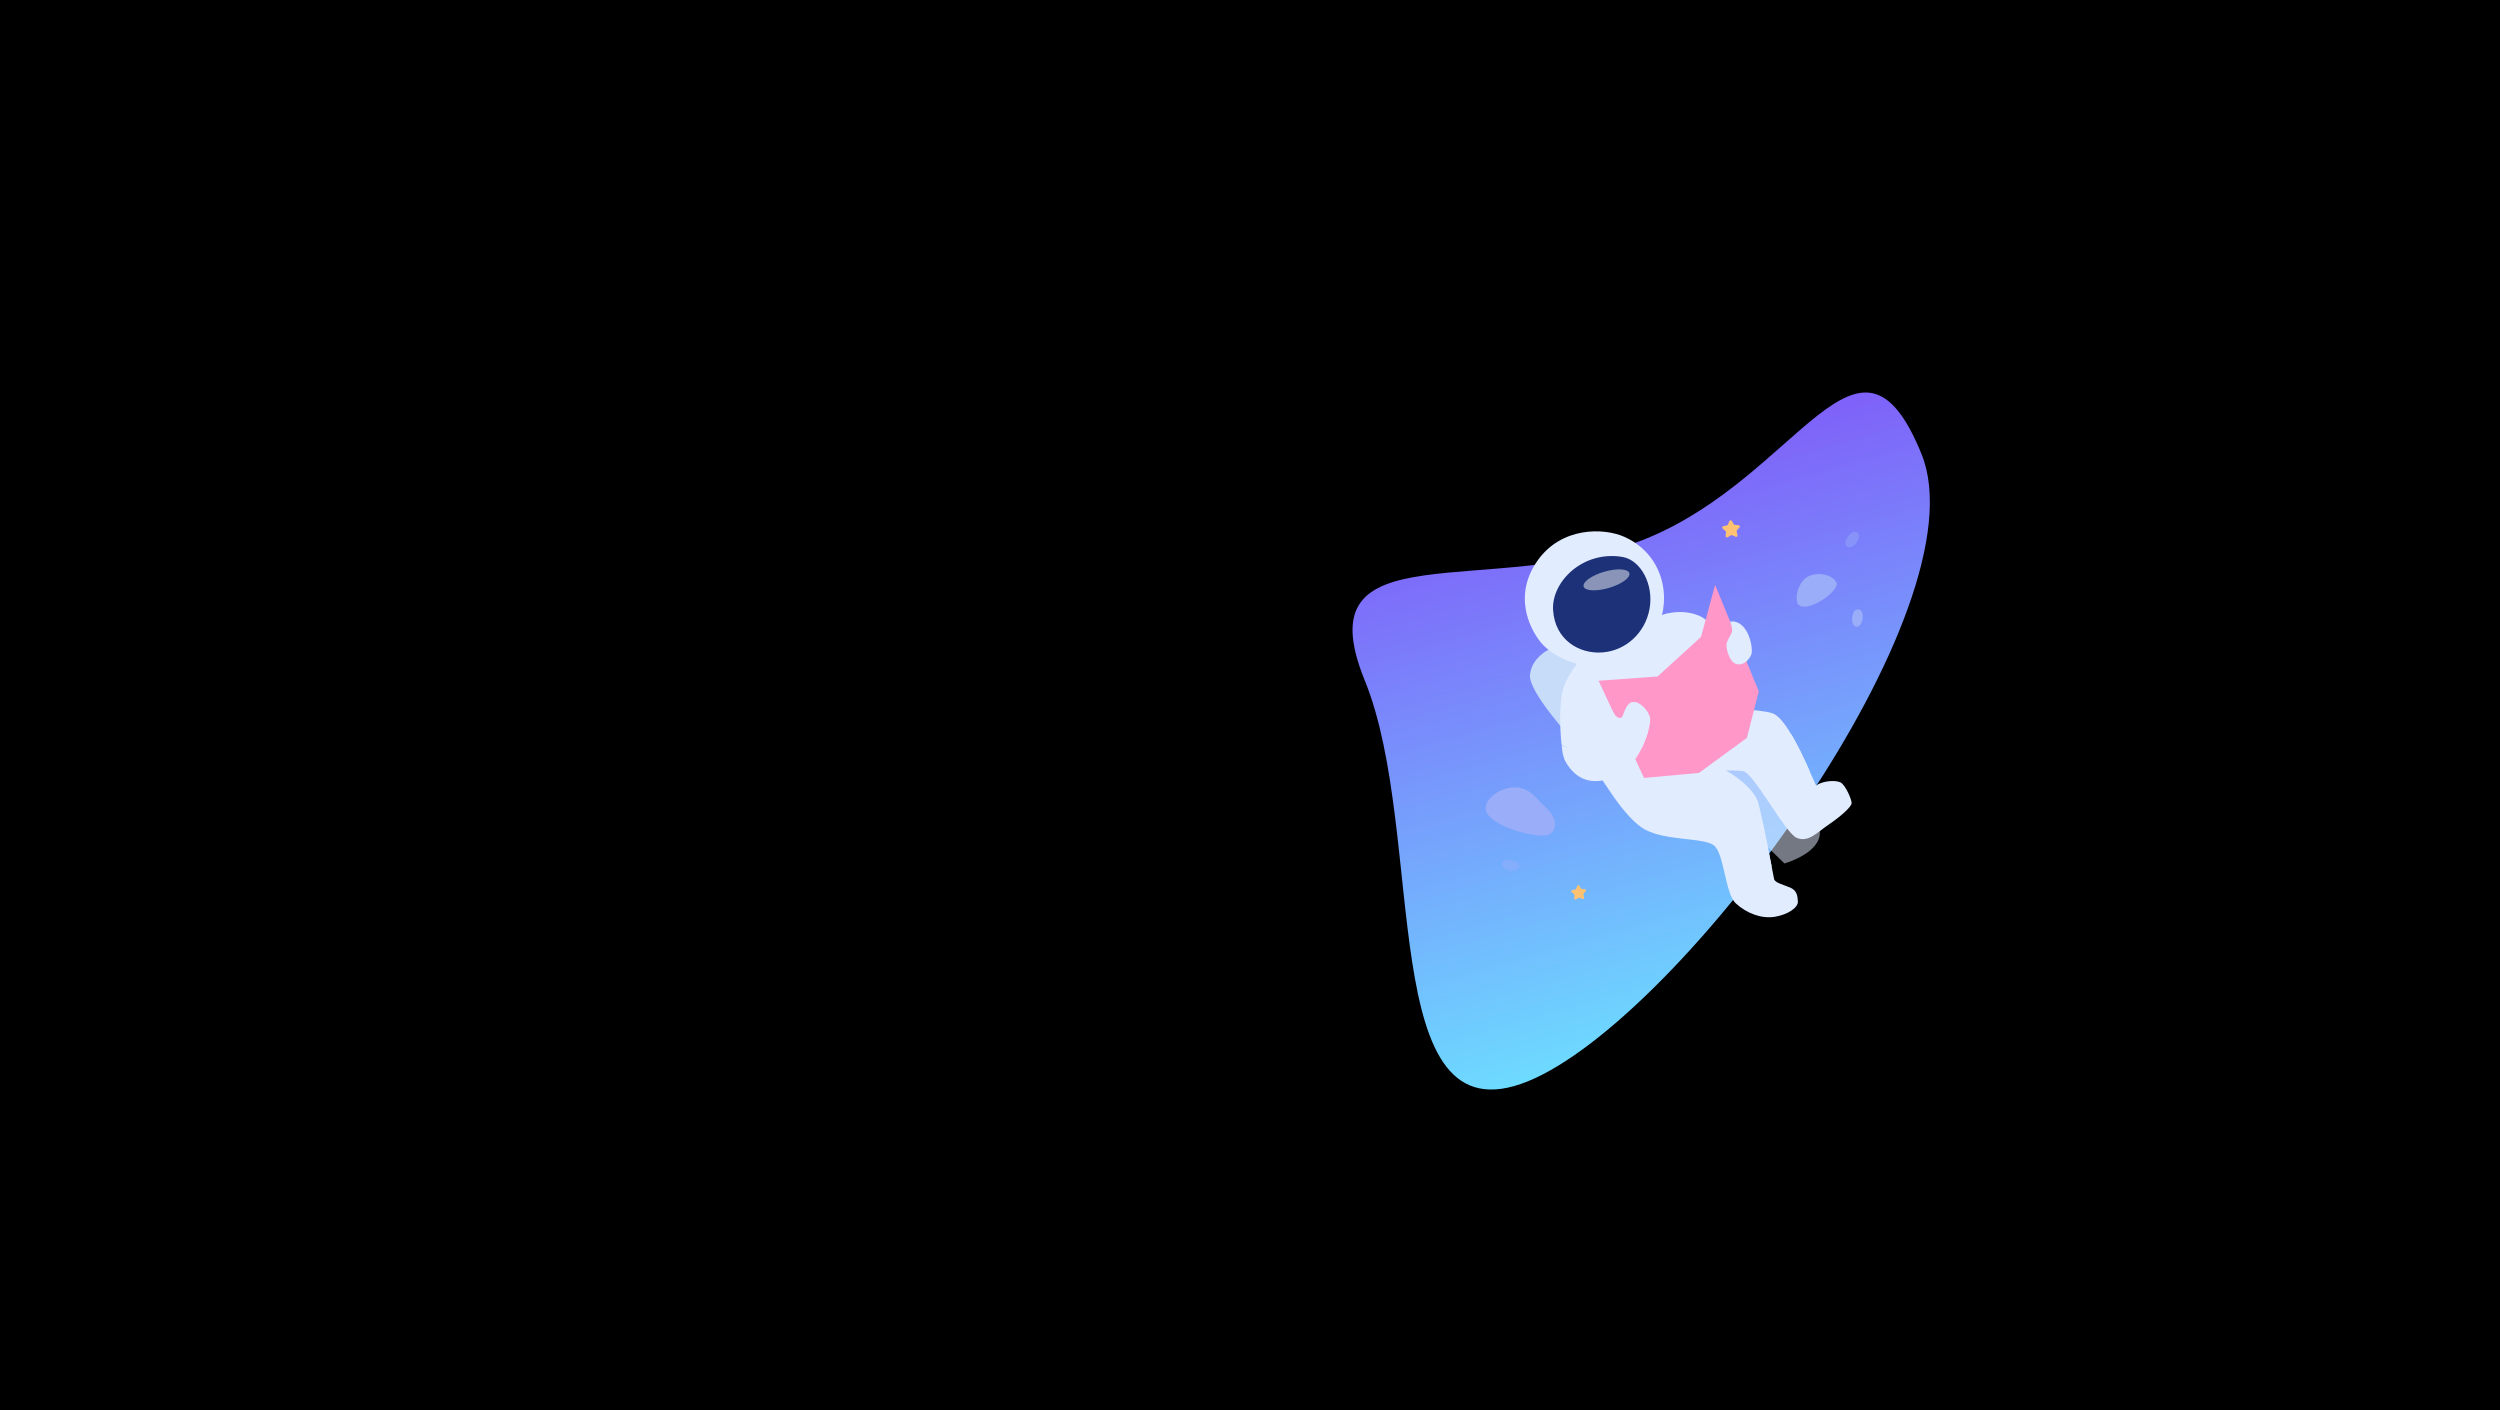 <svg width="1920" height="1083" viewBox="0 0 1920 1083" fill="none" xmlns="http://www.w3.org/2000/svg">
<g clip-path="url(#clip0_703_514)">
<rect width="1920" height="1083" fill="#0A0909"/>
<rect width="1920" height="1083" fill="black"/>
<g filter="url(#filter0_f_703_514)">
<path d="M1264.16 413.719C1382.22 365.665 1427.63 230.513 1475.68 348.574C1523.73 466.635 1291.5 782.381 1173.44 830.435C1055.38 878.488 1096.2 640.654 1048.14 522.593C1000.09 404.532 1146.09 461.773 1264.16 413.719Z" fill="url(#paint0_linear_703_514)"/>
</g>
<path d="M1189.38 498.907C1189.38 498.907 1176.14 505.207 1175.02 518.414C1173.9 531.622 1207.4 567.83 1207.4 567.83L1299.27 510.026L1265.56 459.16L1189.38 498.907Z" fill="#C7DCF9"/>
<path d="M1211.29 509.842C1211.29 509.842 1201.96 520.818 1199.65 532.422C1197.34 544.025 1198.32 564.403 1199.34 571.991C1215.24 584.831 1273.61 569.237 1273.61 569.237L1326.1 498.337C1326.1 498.337 1315.19 480.642 1309.95 475.943C1304.7 471.244 1288.38 466.063 1270.53 474.683C1260.8 490.69 1211.29 509.842 1211.29 509.842Z" fill="#E1ECFF"/>
<g style="mix-blend-mode:multiply">
<path d="M1207.18 515.47C1207.18 515.47 1229.79 521.08 1254.05 509.776C1278.31 498.472 1281 471.062 1281 471.062L1270.52 474.687L1211.29 509.842L1207.18 515.47Z" fill="#E1ECFF"/>
</g>
<path d="M1302.88 592.539C1302.88 592.539 1330.87 590.832 1338.87 592.31C1346.87 593.789 1370.86 639.486 1379.77 643.415C1388.69 647.343 1395.5 639.359 1404.61 633.158C1413.72 626.956 1421.96 619.639 1422.05 616.812C1422.13 613.984 1417.34 603.032 1413.71 601.002C1410.07 598.973 1399.94 599.495 1394.77 603.316C1385.38 582.243 1371.98 551.493 1361.35 547.853C1350.72 544.212 1319.24 544.261 1319.24 544.261L1302.88 592.539Z" fill="#E1ECFF"/>
<g style="mix-blend-mode:multiply" opacity="0.51">
<path d="M1330.93 569.93C1330.93 569.93 1353.88 570.887 1360.74 578.941C1367.61 586.996 1383.58 638.037 1397.62 638.324C1398.98 655.115 1370.48 663.135 1370.48 663.135L1295.98 590.798L1330.93 569.93Z" fill="#E1ECFF"/>
</g>
<path d="M1227.42 593.36C1227.42 593.36 1247.06 628.288 1263.32 637.079C1279.59 645.87 1307.81 643.167 1316.05 649.087C1324.28 655.007 1324.72 686.086 1333.07 693.763C1341.42 701.44 1352.72 705.726 1362.91 704.11C1373.1 702.495 1380.97 697.024 1380.77 692.403C1380.56 687.782 1379.88 683.809 1374.89 681.673C1369.91 679.537 1362.99 677.946 1362.5 675.097C1362.01 672.247 1353.62 628.935 1350.56 617.216C1347.5 605.496 1328.82 590.166 1305.63 583.373C1283 566.876 1250.6 576.782 1250.6 576.782L1227.42 593.36Z" fill="#E1ECFF"/>
<g style="mix-blend-mode:multiply">
<path d="M1233.07 602.677C1233.07 602.677 1252.89 602.354 1270.1 593.367C1265.49 575.549 1254.68 570.925 1254.68 570.925L1227.42 593.36L1233.07 602.677Z" fill="#E1ECFF"/>
</g>
<path d="M1247.69 412.372C1231.66 405.136 1199.06 404.529 1180.73 430.691C1162.4 456.853 1174.1 481.914 1183.32 493.327C1192.97 505.306 1224.52 522.48 1255.6 502.255C1286.68 482.031 1286.57 429.936 1247.69 412.372Z" fill="#E1ECFF"/>
<path d="M1246.05 427.724C1260.01 430.079 1270.23 448.752 1266.86 467.518C1263.49 486.284 1248.44 499.764 1230.61 501.067C1212.77 502.37 1194.21 491.386 1192.77 468.604C1191.39 446.709 1215.74 422.614 1246.05 427.724Z" fill="#1C3177"/>
<g style="mix-blend-mode:multiply">
<path d="M1216.19 574.549C1233.53 565.035 1218.86 546.971 1236.42 541.454C1260.17 543.213 1266.59 541.574 1266.59 541.574C1266.59 541.574 1224.25 584.135 1216.19 574.549Z" fill="#E1ECFF"/>
</g>
<path d="M1227.69 522.813L1262.64 597.451L1304.71 593.605L1341.62 566.605L1350.75 530.97L1317.22 449.189L1306.33 489.268L1273.14 519.518L1227.69 522.813Z" fill="#FF97C9"/>
<path d="M1216.19 574.549C1226.02 573.083 1230.61 566.313 1233.41 563.258C1234.84 561.699 1234.45 560.443 1233.4 556.293C1232.35 552.144 1234.72 547.654 1238.24 545.564C1240.6 550.811 1243.13 551.666 1245.01 551.286C1246.88 550.906 1248.07 539.442 1254.28 539.124C1260.49 538.806 1266.01 546.677 1267.12 550.719C1268.22 554.76 1265.01 566.719 1260.53 575.261C1256.06 583.802 1249.66 594.436 1233.91 598.69C1218.16 602.943 1208.54 595.405 1202.61 585.454C1200.61 582.095 1199.65 577.333 1199.35 571.975C1199.35 571.975 1203.24 576.452 1216.19 574.549Z" fill="#E1ECFF"/>
<path d="M1328.77 477.355C1328.77 477.355 1331.09 483.409 1329.97 485.904C1328.85 488.4 1327.24 490.51 1326.17 493.681C1325.1 496.853 1327.78 508.353 1333.55 509.97C1339.32 511.586 1343.63 506.046 1344.92 502.92C1346.2 499.795 1344.84 491.907 1342.27 486.518C1339.69 481.129 1335.21 476.487 1328.77 477.355Z" fill="#E1ECFF"/>
<path d="M1330.07 400.107L1331.51 402.582C1331.59 402.732 1331.72 402.859 1331.86 402.952C1332.01 403.044 1332.18 403.099 1332.35 403.113L1335.2 403.322C1335.4 403.337 1335.6 403.408 1335.76 403.526C1335.92 403.644 1336.04 403.806 1336.12 403.991C1336.19 404.177 1336.21 404.38 1336.18 404.577C1336.14 404.775 1336.05 404.958 1335.92 405.107L1334.01 407.245C1333.89 407.374 1333.81 407.529 1333.77 407.698C1333.73 407.866 1333.72 408.042 1333.76 408.21L1334.43 410.979C1334.48 411.173 1334.47 411.377 1334.41 411.566C1334.35 411.756 1334.23 411.925 1334.08 412.053C1333.93 412.181 1333.74 412.264 1333.54 412.292C1333.35 412.32 1333.14 412.292 1332.96 412.212L1330.34 411.054C1330.18 410.984 1330.01 410.953 1329.83 410.964C1329.66 410.976 1329.49 411.03 1329.35 411.121L1326.9 412.62C1326.73 412.726 1326.54 412.782 1326.34 412.781C1326.14 412.78 1325.94 412.723 1325.77 412.617C1325.6 412.51 1325.46 412.358 1325.38 412.178C1325.29 411.997 1325.25 411.796 1325.27 411.597L1325.57 408.763C1325.59 408.59 1325.56 408.416 1325.5 408.255C1325.43 408.094 1325.33 407.952 1325.2 407.84L1323.02 405.977C1322.87 405.847 1322.75 405.678 1322.69 405.487C1322.63 405.296 1322.62 405.092 1322.67 404.898C1322.72 404.704 1322.82 404.527 1322.97 404.388C1323.11 404.25 1323.29 404.154 1323.49 404.112L1326.29 403.521C1326.46 403.485 1326.62 403.408 1326.75 403.296C1326.88 403.185 1326.99 403.043 1327.05 402.883L1328.14 400.237C1328.22 400.05 1328.34 399.888 1328.51 399.77C1328.67 399.652 1328.86 399.582 1329.07 399.568C1329.27 399.555 1329.47 399.598 1329.65 399.693C1329.82 399.789 1329.97 399.932 1330.07 400.107Z" fill="#FEC272"/>
<path d="M1212.97 680.249L1214.18 682.326C1214.25 682.453 1214.35 682.559 1214.47 682.636C1214.6 682.713 1214.74 682.759 1214.88 682.769L1217.28 682.953C1217.45 682.966 1217.61 683.026 1217.74 683.125C1217.88 683.224 1217.98 683.359 1218.04 683.515C1218.1 683.67 1218.12 683.84 1218.09 684.005C1218.06 684.17 1217.99 684.324 1217.88 684.448L1216.27 686.237C1216.18 686.346 1216.11 686.477 1216.07 686.62C1216.03 686.763 1216.04 686.912 1216.07 687.054L1216.63 689.388C1216.67 689.551 1216.66 689.721 1216.61 689.88C1216.56 690.039 1216.46 690.18 1216.33 690.288C1216.2 690.395 1216.05 690.465 1215.88 690.489C1215.72 690.513 1215.55 690.491 1215.39 690.424L1213.2 689.451C1213.07 689.393 1212.92 689.367 1212.78 689.377C1212.63 689.387 1212.49 689.431 1212.37 689.507L1210.33 690.758C1210.19 690.846 1210.02 690.892 1209.85 690.891C1209.68 690.89 1209.52 690.842 1209.38 690.753C1209.24 690.663 1209.12 690.535 1209.05 690.384C1208.98 690.233 1208.95 690.064 1208.96 689.897L1209.2 687.509C1209.22 687.363 1209.2 687.216 1209.14 687.079C1209.09 686.943 1209 686.822 1208.89 686.727L1207.07 685.17C1206.94 685.061 1206.84 684.919 1206.79 684.759C1206.74 684.6 1206.74 684.429 1206.78 684.266C1206.82 684.104 1206.9 683.956 1207.02 683.84C1207.14 683.723 1207.29 683.643 1207.46 683.608L1209.8 683.104C1209.95 683.074 1210.08 683.01 1210.19 682.917C1210.3 682.824 1210.39 682.705 1210.45 682.57L1211.36 680.35C1211.43 680.195 1211.53 680.061 1211.67 679.964C1211.81 679.866 1211.97 679.809 1212.14 679.798C1212.3 679.788 1212.47 679.825 1212.62 679.904C1212.77 679.984 1212.89 680.103 1212.97 680.249Z" fill="#FEC272"/>
<g style="mix-blend-mode:soft-light" opacity="0.48">
<path d="M1235.61 451.541C1245.31 448.706 1252.36 443.626 1251.36 440.195C1250.36 436.763 1241.68 436.28 1231.98 439.114C1222.28 441.949 1215.23 447.029 1216.23 450.46C1217.23 453.892 1225.91 454.375 1235.61 451.541Z" fill="white"/>
</g>
<g style="mix-blend-mode:multiply">
<path d="M1265.61 562.365C1265.61 562.365 1253.6 553.005 1251.55 553.144C1249.5 553.282 1244.57 561.653 1245.95 563.691C1247.32 565.729 1254.12 572.248 1261.22 573.916C1263.18 569.467 1265.61 562.365 1265.61 562.365Z" fill="#E1ECFF"/>
</g>
<g style="mix-blend-mode:multiply" opacity="0.5">
<path d="M1273.14 519.518L1304.71 593.605L1341.62 566.604L1306.33 489.268L1273.14 519.518Z" fill="#FF97C9"/>
</g>
<g style="mix-blend-mode:multiply">
<path d="M1353.8 631.556C1350.06 635.108 1345.78 638.051 1341.13 640.277C1336.76 642.308 1335.48 645.948 1337.27 652.346C1339.07 658.745 1340.51 668.814 1343.49 671.29C1346.47 673.766 1356.01 671.699 1360.59 665.168C1358.2 653.07 1353.8 631.556 1353.8 631.556Z" fill="#E1ECFF"/>
</g>
<g style="mix-blend-mode:multiply">
<path d="M1375.45 563.623C1375.45 563.623 1370.01 566.442 1370.81 570.299C1371.6 574.157 1378.59 592.59 1380.97 594.134C1383.34 595.679 1389.81 592.219 1389.81 592.219C1381.64 573.251 1375.45 563.623 1375.45 563.623Z" fill="#E1ECFF"/>
</g>
<path d="M1142.08 624.599C1137.01 615.664 1150.85 604.802 1163.25 604.681C1175.65 604.561 1181.61 615.611 1186.27 619.569C1196 627.828 1196.3 636.531 1190.22 640.691C1184.15 644.851 1148.8 636.418 1142.08 624.599Z" fill="#99ADF9"/>
<path d="M1381.55 464.727C1377.73 461.817 1380.44 446.746 1388.71 442.703C1396.99 438.66 1407.8 441.741 1410.46 447.535C1413.12 453.329 1389.37 470.688 1381.55 464.727Z" fill="#99ADF9"/>
<path d="M1423.77 469.847C1422.1 472.6 1421.38 480.17 1425.36 481.239C1429.34 482.309 1431.77 474.408 1430.13 470.491C1428.49 466.574 1424.88 468.007 1423.77 469.847Z" fill="#99ADF9"/>
<path opacity="0.44" d="M1422.47 408.904C1419.66 410.469 1415.27 416.674 1418.2 419.583C1421.13 422.493 1427.15 416.837 1427.67 412.626C1428.2 408.414 1424.35 407.861 1422.47 408.904Z" fill="#99ADF9"/>
<path opacity="0.44" d="M1165.14 662.079C1162.49 660.248 1154.98 659.045 1153.66 662.957C1152.34 666.869 1160.08 669.76 1164.08 668.389C1168.08 667.018 1166.9 663.303 1165.14 662.079Z" fill="#99ADF9"/>
<g style="mix-blend-mode:multiply" opacity="0.64">
<path d="M1183.91 617.184C1179.49 618.326 1180.48 622.275 1182.16 625.799C1183.84 629.324 1188.95 630.016 1192.28 626.467C1189.6 621.129 1183.91 617.184 1183.91 617.184Z" fill="#99ADF9"/>
</g>
<g style="mix-blend-mode:multiply" opacity="0.64">
<path d="M1157.81 612.887C1154.63 613.459 1152.33 618.268 1154.84 621.873C1157.35 625.479 1161.84 627.925 1164.23 626.735C1166.62 625.545 1166.66 619.979 1164.65 616.546C1162.63 613.112 1160.86 612.335 1157.81 612.887Z" fill="#99ADF9"/>
</g>
<g style="mix-blend-mode:multiply" opacity="0.64">
<path d="M1400.27 445.131C1398.55 445.81 1396.89 447.831 1397.19 449.873C1397.48 451.915 1399.4 453.587 1401.33 453.212C1403.25 452.836 1404.7 449.584 1404.15 447.354C1403.59 445.124 1401.58 444.617 1400.27 445.131Z" fill="#99ADF9"/>
</g>
<g style="mix-blend-mode:multiply" opacity="0.64">
<path d="M1381.94 450.387C1381.94 450.387 1384.5 452.626 1384.28 455.378C1384.07 458.13 1379.91 458.157 1379.91 458.157C1379.91 458.157 1380.21 453.47 1381.94 450.387Z" fill="#99ADF9"/>
</g>
</g>
<defs>
<filter id="filter0_f_703_514" x="828.744" y="91.447" width="863.389" height="955.311" filterUnits="userSpaceOnUse" color-interpolation-filters="sRGB">
<feFlood flood-opacity="0" result="BackgroundImageFix"/>
<feBlend mode="normal" in="SourceGraphic" in2="BackgroundImageFix" result="shape"/>
<feGaussianBlur stdDeviation="105" result="effect1_foregroundBlur_703_514"/>
</filter>
<linearGradient id="paint0_linear_703_514" x1="1120.97" y1="851.792" x2="998.292" y2="419.965" gradientUnits="userSpaceOnUse">
<stop stop-color="#6DDCFF"/>
<stop offset="1" stop-color="#7F60F9"/>
</linearGradient>
<clipPath id="clip0_703_514">
<rect width="1920" height="1083" fill="white"/>
</clipPath>
</defs>
</svg>
